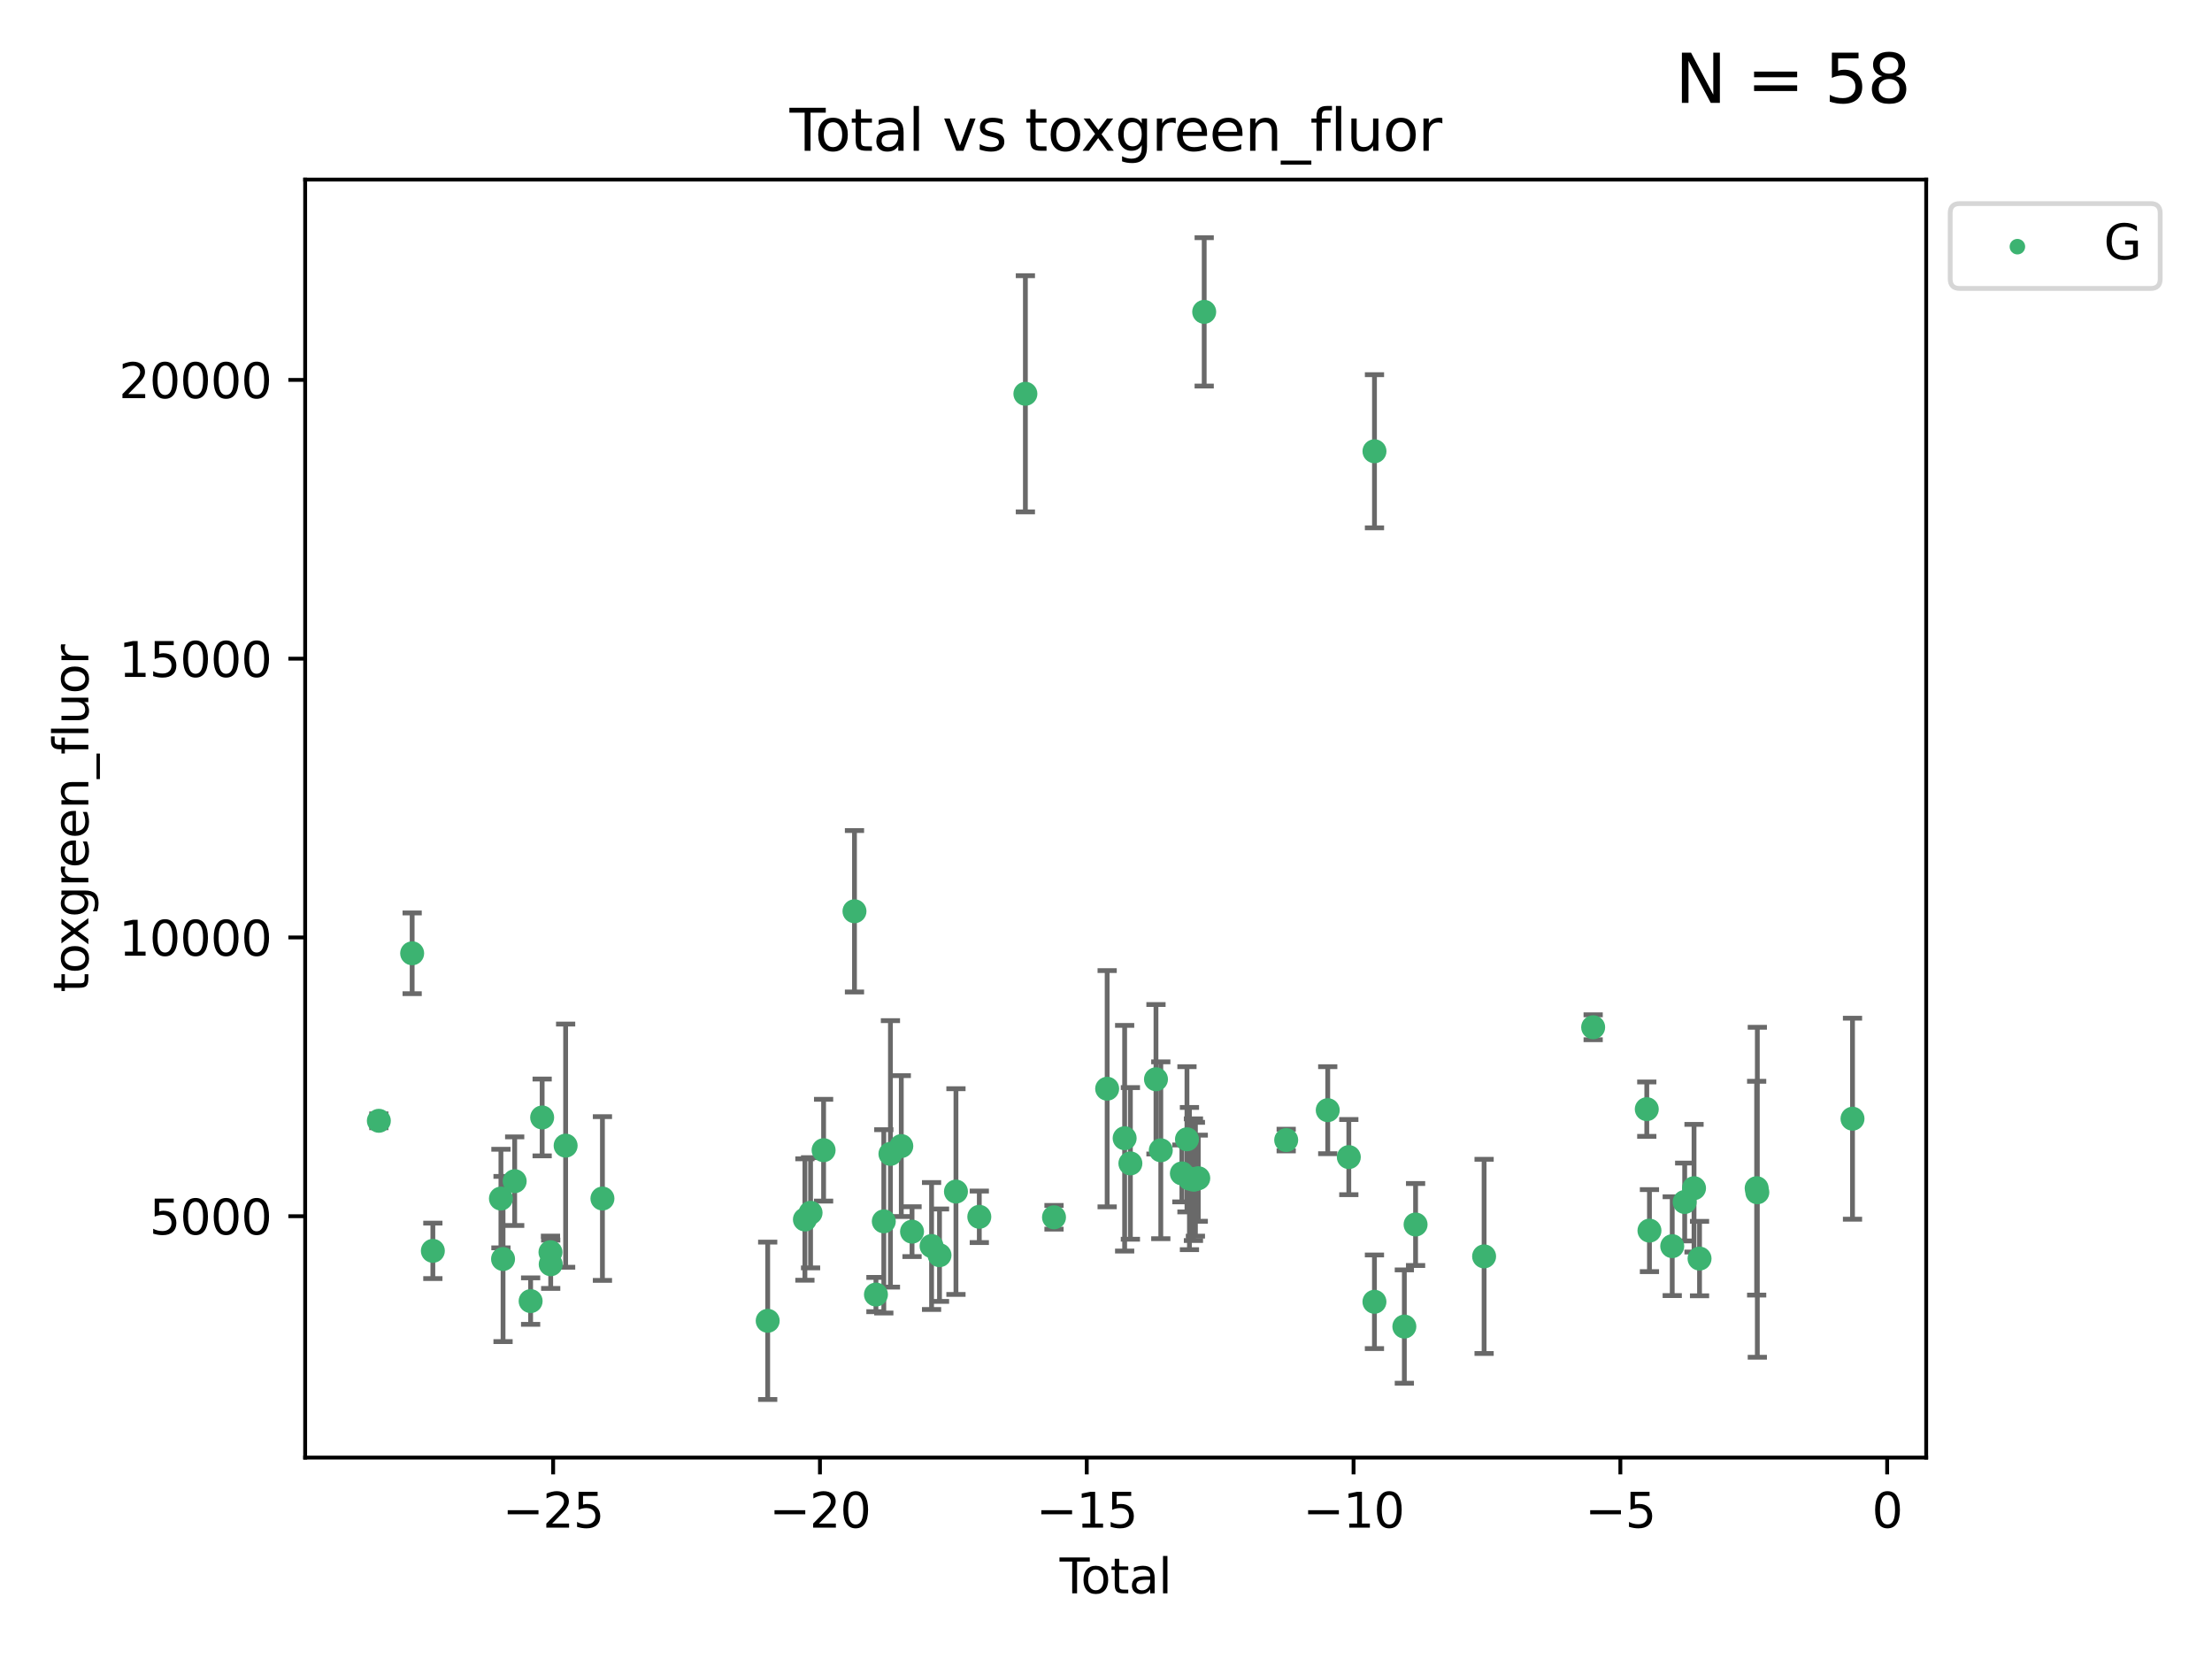 <?xml version="1.0" encoding="utf-8" standalone="no"?>
<!DOCTYPE svg PUBLIC "-//W3C//DTD SVG 1.1//EN"
  "http://www.w3.org/Graphics/SVG/1.1/DTD/svg11.dtd">
<svg xmlns:xlink="http://www.w3.org/1999/xlink" width="460.8pt" height="345.6pt" viewBox="0 0 460.8 345.6" xmlns="http://www.w3.org/2000/svg" version="1.1">
 <defs>
  <style type="text/css">*{stroke-linejoin: round; stroke-linecap: butt}</style>
 </defs>
 <g id="figure_1">
  <g id="patch_1">
   <path d="M 0 345.6 
L 460.8 345.6 
L 460.8 0 
L 0 0 
z
" style="fill: #ffffff"/>
  </g>
  <g id="axes_1">
   <g id="patch_2">
    <path d="M 63.571 303.64 
L 401.26 303.64 
L 401.26 37.411 
L 63.571 37.411 
z
" style="fill: #ffffff"/>
   </g>
   <g id="PathCollection_1">
    <defs>
     <path id="m4d79a995b1" d="M 0 1.118 
C 0.297 1.118 0.581 1 0.791 0.791 
C 1 0.581 1.118 0.297 1.118 0 
C 1.118 -0.297 1 -0.581 0.791 -0.791 
C 0.581 -1 0.297 -1.118 0 -1.118 
C -0.297 -1.118 -0.581 -1 -0.791 -0.791 
C -1 -0.581 -1.118 -0.297 -1.118 0 
C -1.118 0.297 -1 0.581 -0.791 0.791 
C -0.581 1 -0.297 1.118 0 1.118 
z
" style="stroke: #3cb371"/>
    </defs>
    <g clip-path="url(#pd44a2dc585)">
     <use xlink:href="#m4d79a995b1" x="78.921" y="233.482" style="fill: #3cb371; stroke: #3cb371"/>
     <use xlink:href="#m4d79a995b1" x="85.86" y="198.589" style="fill: #3cb371; stroke: #3cb371"/>
     <use xlink:href="#m4d79a995b1" x="90.171" y="260.576" style="fill: #3cb371; stroke: #3cb371"/>
     <use xlink:href="#m4d79a995b1" x="104.352" y="249.68" style="fill: #3cb371; stroke: #3cb371"/>
     <use xlink:href="#m4d79a995b1" x="104.794" y="262.275" style="fill: #3cb371; stroke: #3cb371"/>
     <use xlink:href="#m4d79a995b1" x="107.218" y="246.059" style="fill: #3cb371; stroke: #3cb371"/>
     <use xlink:href="#m4d79a995b1" x="110.539" y="271.044" style="fill: #3cb371; stroke: #3cb371"/>
     <use xlink:href="#m4d79a995b1" x="112.941" y="232.789" style="fill: #3cb371; stroke: #3cb371"/>
     <use xlink:href="#m4d79a995b1" x="114.675" y="260.852" style="fill: #3cb371; stroke: #3cb371"/>
     <use xlink:href="#m4d79a995b1" x="114.722" y="263.367" style="fill: #3cb371; stroke: #3cb371"/>
     <use xlink:href="#m4d79a995b1" x="117.832" y="238.659" style="fill: #3cb371; stroke: #3cb371"/>
     <use xlink:href="#m4d79a995b1" x="125.498" y="249.676" style="fill: #3cb371; stroke: #3cb371"/>
     <use xlink:href="#m4d79a995b1" x="159.925" y="275.148" style="fill: #3cb371; stroke: #3cb371"/>
     <use xlink:href="#m4d79a995b1" x="167.677" y="254.048" style="fill: #3cb371; stroke: #3cb371"/>
     <use xlink:href="#m4d79a995b1" x="168.857" y="252.641" style="fill: #3cb371; stroke: #3cb371"/>
     <use xlink:href="#m4d79a995b1" x="171.571" y="239.605" style="fill: #3cb371; stroke: #3cb371"/>
     <use xlink:href="#m4d79a995b1" x="178.004" y="189.833" style="fill: #3cb371; stroke: #3cb371"/>
     <use xlink:href="#m4d79a995b1" x="182.476" y="269.678" style="fill: #3cb371; stroke: #3cb371"/>
     <use xlink:href="#m4d79a995b1" x="184.113" y="254.428" style="fill: #3cb371; stroke: #3cb371"/>
     <use xlink:href="#m4d79a995b1" x="185.494" y="240.374" style="fill: #3cb371; stroke: #3cb371"/>
     <use xlink:href="#m4d79a995b1" x="187.756" y="238.748" style="fill: #3cb371; stroke: #3cb371"/>
     <use xlink:href="#m4d79a995b1" x="189.994" y="256.574" style="fill: #3cb371; stroke: #3cb371"/>
     <use xlink:href="#m4d79a995b1" x="194.063" y="259.566" style="fill: #3cb371; stroke: #3cb371"/>
     <use xlink:href="#m4d79a995b1" x="195.716" y="261.478" style="fill: #3cb371; stroke: #3cb371"/>
     <use xlink:href="#m4d79a995b1" x="199.143" y="248.227" style="fill: #3cb371; stroke: #3cb371"/>
     <use xlink:href="#m4d79a995b1" x="204.007" y="253.484" style="fill: #3cb371; stroke: #3cb371"/>
     <use xlink:href="#m4d79a995b1" x="213.607" y="82.034" style="fill: #3cb371; stroke: #3cb371"/>
     <use xlink:href="#m4d79a995b1" x="219.568" y="253.586" style="fill: #3cb371; stroke: #3cb371"/>
     <use xlink:href="#m4d79a995b1" x="230.641" y="226.801" style="fill: #3cb371; stroke: #3cb371"/>
     <use xlink:href="#m4d79a995b1" x="234.284" y="237.114" style="fill: #3cb371; stroke: #3cb371"/>
     <use xlink:href="#m4d79a995b1" x="235.481" y="242.359" style="fill: #3cb371; stroke: #3cb371"/>
     <use xlink:href="#m4d79a995b1" x="240.811" y="224.828" style="fill: #3cb371; stroke: #3cb371"/>
     <use xlink:href="#m4d79a995b1" x="241.815" y="239.626" style="fill: #3cb371; stroke: #3cb371"/>
     <use xlink:href="#m4d79a995b1" x="246.207" y="244.445" style="fill: #3cb371; stroke: #3cb371"/>
     <use xlink:href="#m4d79a995b1" x="247.267" y="237.336" style="fill: #3cb371; stroke: #3cb371"/>
     <use xlink:href="#m4d79a995b1" x="247.783" y="245.516" style="fill: #3cb371; stroke: #3cb371"/>
     <use xlink:href="#m4d79a995b1" x="248.616" y="245.747" style="fill: #3cb371; stroke: #3cb371"/>
     <use xlink:href="#m4d79a995b1" x="249.025" y="245.659" style="fill: #3cb371; stroke: #3cb371"/>
     <use xlink:href="#m4d79a995b1" x="249.62" y="245.441" style="fill: #3cb371; stroke: #3cb371"/>
     <use xlink:href="#m4d79a995b1" x="250.856" y="64.967" style="fill: #3cb371; stroke: #3cb371"/>
     <use xlink:href="#m4d79a995b1" x="267.938" y="237.492" style="fill: #3cb371; stroke: #3cb371"/>
     <use xlink:href="#m4d79a995b1" x="276.592" y="231.271" style="fill: #3cb371; stroke: #3cb371"/>
     <use xlink:href="#m4d79a995b1" x="280.983" y="241.044" style="fill: #3cb371; stroke: #3cb371"/>
     <use xlink:href="#m4d79a995b1" x="286.322" y="271.184" style="fill: #3cb371; stroke: #3cb371"/>
     <use xlink:href="#m4d79a995b1" x="286.329" y="94.006" style="fill: #3cb371; stroke: #3cb371"/>
     <use xlink:href="#m4d79a995b1" x="292.551" y="276.348" style="fill: #3cb371; stroke: #3cb371"/>
     <use xlink:href="#m4d79a995b1" x="294.891" y="255.088" style="fill: #3cb371; stroke: #3cb371"/>
     <use xlink:href="#m4d79a995b1" x="309.165" y="261.727" style="fill: #3cb371; stroke: #3cb371"/>
     <use xlink:href="#m4d79a995b1" x="331.884" y="213.997" style="fill: #3cb371; stroke: #3cb371"/>
     <use xlink:href="#m4d79a995b1" x="343.054" y="231.055" style="fill: #3cb371; stroke: #3cb371"/>
     <use xlink:href="#m4d79a995b1" x="343.612" y="256.363" style="fill: #3cb371; stroke: #3cb371"/>
     <use xlink:href="#m4d79a995b1" x="348.356" y="259.599" style="fill: #3cb371; stroke: #3cb371"/>
     <use xlink:href="#m4d79a995b1" x="350.95" y="250.396" style="fill: #3cb371; stroke: #3cb371"/>
     <use xlink:href="#m4d79a995b1" x="352.898" y="247.523" style="fill: #3cb371; stroke: #3cb371"/>
     <use xlink:href="#m4d79a995b1" x="354.045" y="262.184" style="fill: #3cb371; stroke: #3cb371"/>
     <use xlink:href="#m4d79a995b1" x="365.944" y="247.521" style="fill: #3cb371; stroke: #3cb371"/>
     <use xlink:href="#m4d79a995b1" x="366.084" y="248.374" style="fill: #3cb371; stroke: #3cb371"/>
     <use xlink:href="#m4d79a995b1" x="385.911" y="233.046" style="fill: #3cb371; stroke: #3cb371"/>
    </g>
   </g>
   <g id="matplotlib.axis_1">
    <g id="xtick_1">
     <g id="line2d_1">
      <defs>
       <path id="maae2f8a9e4" d="M 0 0 
L 0 3.5 
" style="stroke: #000000; stroke-width: 0.8"/>
      </defs>
      <g>
       <use xlink:href="#maae2f8a9e4" x="115.232" y="303.64" style="stroke: #000000; stroke-width: 0.8"/>
      </g>
     </g>
     <g id="text_1">
      <!-- −25 -->
      <g transform="translate(104.68 318.238)scale(0.1 -0.1)">
       <defs>
        <path id="DejaVuSans-2212" d="M 678 2272 
L 4684 2272 
L 4684 1741 
L 678 1741 
L 678 2272 
z
" transform="scale(0.016)"/>
        <path id="DejaVuSans-32" d="M 1228 531 
L 3431 531 
L 3431 0 
L 469 0 
L 469 531 
Q 828 903 1448 1529 
Q 2069 2156 2228 2338 
Q 2531 2678 2651 2914 
Q 2772 3150 2772 3378 
Q 2772 3750 2511 3984 
Q 2250 4219 1831 4219 
Q 1534 4219 1204 4116 
Q 875 4013 500 3803 
L 500 4441 
Q 881 4594 1212 4672 
Q 1544 4750 1819 4750 
Q 2544 4750 2975 4387 
Q 3406 4025 3406 3419 
Q 3406 3131 3298 2873 
Q 3191 2616 2906 2266 
Q 2828 2175 2409 1742 
Q 1991 1309 1228 531 
z
" transform="scale(0.016)"/>
        <path id="DejaVuSans-35" d="M 691 4666 
L 3169 4666 
L 3169 4134 
L 1269 4134 
L 1269 2991 
Q 1406 3038 1543 3061 
Q 1681 3084 1819 3084 
Q 2600 3084 3056 2656 
Q 3513 2228 3513 1497 
Q 3513 744 3044 326 
Q 2575 -91 1722 -91 
Q 1428 -91 1123 -41 
Q 819 9 494 109 
L 494 744 
Q 775 591 1075 516 
Q 1375 441 1709 441 
Q 2250 441 2565 725 
Q 2881 1009 2881 1497 
Q 2881 1984 2565 2268 
Q 2250 2553 1709 2553 
Q 1456 2553 1204 2497 
Q 953 2441 691 2322 
L 691 4666 
z
" transform="scale(0.016)"/>
       </defs>
       <use xlink:href="#DejaVuSans-2212"/>
       <use xlink:href="#DejaVuSans-32" x="83.789"/>
       <use xlink:href="#DejaVuSans-35" x="147.412"/>
      </g>
     </g>
    </g>
    <g id="xtick_2">
     <g id="line2d_2">
      <g>
       <use xlink:href="#maae2f8a9e4" x="170.812" y="303.64" style="stroke: #000000; stroke-width: 0.8"/>
      </g>
     </g>
     <g id="text_2">
      <!-- −20 -->
      <g transform="translate(160.26 318.238)scale(0.1 -0.1)">
       <defs>
        <path id="DejaVuSans-30" d="M 2034 4250 
Q 1547 4250 1301 3770 
Q 1056 3291 1056 2328 
Q 1056 1369 1301 889 
Q 1547 409 2034 409 
Q 2525 409 2770 889 
Q 3016 1369 3016 2328 
Q 3016 3291 2770 3770 
Q 2525 4250 2034 4250 
z
M 2034 4750 
Q 2819 4750 3233 4129 
Q 3647 3509 3647 2328 
Q 3647 1150 3233 529 
Q 2819 -91 2034 -91 
Q 1250 -91 836 529 
Q 422 1150 422 2328 
Q 422 3509 836 4129 
Q 1250 4750 2034 4750 
z
" transform="scale(0.016)"/>
       </defs>
       <use xlink:href="#DejaVuSans-2212"/>
       <use xlink:href="#DejaVuSans-32" x="83.789"/>
       <use xlink:href="#DejaVuSans-30" x="147.412"/>
      </g>
     </g>
    </g>
    <g id="xtick_3">
     <g id="line2d_3">
      <g>
       <use xlink:href="#maae2f8a9e4" x="226.392" y="303.64" style="stroke: #000000; stroke-width: 0.8"/>
      </g>
     </g>
     <g id="text_3">
      <!-- −15 -->
      <g transform="translate(215.839 318.238)scale(0.1 -0.1)">
       <defs>
        <path id="DejaVuSans-31" d="M 794 531 
L 1825 531 
L 1825 4091 
L 703 3866 
L 703 4441 
L 1819 4666 
L 2450 4666 
L 2450 531 
L 3481 531 
L 3481 0 
L 794 0 
L 794 531 
z
" transform="scale(0.016)"/>
       </defs>
       <use xlink:href="#DejaVuSans-2212"/>
       <use xlink:href="#DejaVuSans-31" x="83.789"/>
       <use xlink:href="#DejaVuSans-35" x="147.412"/>
      </g>
     </g>
    </g>
    <g id="xtick_4">
     <g id="line2d_4">
      <g>
       <use xlink:href="#maae2f8a9e4" x="281.971" y="303.64" style="stroke: #000000; stroke-width: 0.8"/>
      </g>
     </g>
     <g id="text_4">
      <!-- −10 -->
      <g transform="translate(271.419 318.238)scale(0.1 -0.1)">
       <use xlink:href="#DejaVuSans-2212"/>
       <use xlink:href="#DejaVuSans-31" x="83.789"/>
       <use xlink:href="#DejaVuSans-30" x="147.412"/>
      </g>
     </g>
    </g>
    <g id="xtick_5">
     <g id="line2d_5">
      <g>
       <use xlink:href="#maae2f8a9e4" x="337.551" y="303.64" style="stroke: #000000; stroke-width: 0.8"/>
      </g>
     </g>
     <g id="text_5">
      <!-- −5 -->
      <g transform="translate(330.18 318.238)scale(0.1 -0.1)">
       <use xlink:href="#DejaVuSans-2212"/>
       <use xlink:href="#DejaVuSans-35" x="83.789"/>
      </g>
     </g>
    </g>
    <g id="xtick_6">
     <g id="line2d_6">
      <g>
       <use xlink:href="#maae2f8a9e4" x="393.131" y="303.64" style="stroke: #000000; stroke-width: 0.8"/>
      </g>
     </g>
     <g id="text_6">
      <!-- 0 -->
      <g transform="translate(389.95 318.238)scale(0.1 -0.1)">
       <use xlink:href="#DejaVuSans-30"/>
      </g>
     </g>
    </g>
    <g id="text_7">
     <!-- Total -->
     <g transform="translate(220.739 331.917)scale(0.1 -0.1)">
      <defs>
       <path id="DejaVuSans-54" d="M -19 4666 
L 3928 4666 
L 3928 4134 
L 2272 4134 
L 2272 0 
L 1638 0 
L 1638 4134 
L -19 4134 
L -19 4666 
z
" transform="scale(0.016)"/>
       <path id="DejaVuSans-6f" d="M 1959 3097 
Q 1497 3097 1228 2736 
Q 959 2375 959 1747 
Q 959 1119 1226 758 
Q 1494 397 1959 397 
Q 2419 397 2687 759 
Q 2956 1122 2956 1747 
Q 2956 2369 2687 2733 
Q 2419 3097 1959 3097 
z
M 1959 3584 
Q 2709 3584 3137 3096 
Q 3566 2609 3566 1747 
Q 3566 888 3137 398 
Q 2709 -91 1959 -91 
Q 1206 -91 779 398 
Q 353 888 353 1747 
Q 353 2609 779 3096 
Q 1206 3584 1959 3584 
z
" transform="scale(0.016)"/>
       <path id="DejaVuSans-74" d="M 1172 4494 
L 1172 3500 
L 2356 3500 
L 2356 3053 
L 1172 3053 
L 1172 1153 
Q 1172 725 1289 603 
Q 1406 481 1766 481 
L 2356 481 
L 2356 0 
L 1766 0 
Q 1100 0 847 248 
Q 594 497 594 1153 
L 594 3053 
L 172 3053 
L 172 3500 
L 594 3500 
L 594 4494 
L 1172 4494 
z
" transform="scale(0.016)"/>
       <path id="DejaVuSans-61" d="M 2194 1759 
Q 1497 1759 1228 1600 
Q 959 1441 959 1056 
Q 959 750 1161 570 
Q 1363 391 1709 391 
Q 2188 391 2477 730 
Q 2766 1069 2766 1631 
L 2766 1759 
L 2194 1759 
z
M 3341 1997 
L 3341 0 
L 2766 0 
L 2766 531 
Q 2569 213 2275 61 
Q 1981 -91 1556 -91 
Q 1019 -91 701 211 
Q 384 513 384 1019 
Q 384 1609 779 1909 
Q 1175 2209 1959 2209 
L 2766 2209 
L 2766 2266 
Q 2766 2663 2505 2880 
Q 2244 3097 1772 3097 
Q 1472 3097 1187 3025 
Q 903 2953 641 2809 
L 641 3341 
Q 956 3463 1253 3523 
Q 1550 3584 1831 3584 
Q 2591 3584 2966 3190 
Q 3341 2797 3341 1997 
z
" transform="scale(0.016)"/>
       <path id="DejaVuSans-6c" d="M 603 4863 
L 1178 4863 
L 1178 0 
L 603 0 
L 603 4863 
z
" transform="scale(0.016)"/>
      </defs>
      <use xlink:href="#DejaVuSans-54"/>
      <use xlink:href="#DejaVuSans-6f" x="44.084"/>
      <use xlink:href="#DejaVuSans-74" x="105.266"/>
      <use xlink:href="#DejaVuSans-61" x="144.475"/>
      <use xlink:href="#DejaVuSans-6c" x="205.754"/>
     </g>
    </g>
   </g>
   <g id="matplotlib.axis_2">
    <g id="ytick_1">
     <g id="line2d_7">
      <defs>
       <path id="mf3c4f67c97" d="M 0 0 
L -3.5 0 
" style="stroke: #000000; stroke-width: 0.8"/>
      </defs>
      <g>
       <use xlink:href="#mf3c4f67c97" x="63.571" y="253.36" style="stroke: #000000; stroke-width: 0.8"/>
      </g>
     </g>
     <g id="text_8">
      <!-- 5000 -->
      <g transform="translate(31.121 257.159)scale(0.1 -0.1)">
       <use xlink:href="#DejaVuSans-35"/>
       <use xlink:href="#DejaVuSans-30" x="63.623"/>
       <use xlink:href="#DejaVuSans-30" x="127.246"/>
       <use xlink:href="#DejaVuSans-30" x="190.869"/>
      </g>
     </g>
    </g>
    <g id="ytick_2">
     <g id="line2d_8">
      <g>
       <use xlink:href="#mf3c4f67c97" x="63.571" y="195.287" style="stroke: #000000; stroke-width: 0.8"/>
      </g>
     </g>
     <g id="text_9">
      <!-- 10000 -->
      <g transform="translate(24.759 199.086)scale(0.1 -0.1)">
       <use xlink:href="#DejaVuSans-31"/>
       <use xlink:href="#DejaVuSans-30" x="63.623"/>
       <use xlink:href="#DejaVuSans-30" x="127.246"/>
       <use xlink:href="#DejaVuSans-30" x="190.869"/>
       <use xlink:href="#DejaVuSans-30" x="254.492"/>
      </g>
     </g>
    </g>
    <g id="ytick_3">
     <g id="line2d_9">
      <g>
       <use xlink:href="#mf3c4f67c97" x="63.571" y="137.214" style="stroke: #000000; stroke-width: 0.8"/>
      </g>
     </g>
     <g id="text_10">
      <!-- 15000 -->
      <g transform="translate(24.759 141.014)scale(0.1 -0.1)">
       <use xlink:href="#DejaVuSans-31"/>
       <use xlink:href="#DejaVuSans-35" x="63.623"/>
       <use xlink:href="#DejaVuSans-30" x="127.246"/>
       <use xlink:href="#DejaVuSans-30" x="190.869"/>
       <use xlink:href="#DejaVuSans-30" x="254.492"/>
      </g>
     </g>
    </g>
    <g id="ytick_4">
     <g id="line2d_10">
      <g>
       <use xlink:href="#mf3c4f67c97" x="63.571" y="79.142" style="stroke: #000000; stroke-width: 0.8"/>
      </g>
     </g>
     <g id="text_11">
      <!-- 20000 -->
      <g transform="translate(24.759 82.941)scale(0.1 -0.1)">
       <use xlink:href="#DejaVuSans-32"/>
       <use xlink:href="#DejaVuSans-30" x="63.623"/>
       <use xlink:href="#DejaVuSans-30" x="127.246"/>
       <use xlink:href="#DejaVuSans-30" x="190.869"/>
       <use xlink:href="#DejaVuSans-30" x="254.492"/>
      </g>
     </g>
    </g>
    <g id="text_12">
     <!-- toxgreen_fluor -->
     <g transform="translate(18.401 206.72)rotate(-90)scale(0.1 -0.1)">
      <defs>
       <path id="DejaVuSans-78" d="M 3513 3500 
L 2247 1797 
L 3578 0 
L 2900 0 
L 1881 1375 
L 863 0 
L 184 0 
L 1544 1831 
L 300 3500 
L 978 3500 
L 1906 2253 
L 2834 3500 
L 3513 3500 
z
" transform="scale(0.016)"/>
       <path id="DejaVuSans-67" d="M 2906 1791 
Q 2906 2416 2648 2759 
Q 2391 3103 1925 3103 
Q 1463 3103 1205 2759 
Q 947 2416 947 1791 
Q 947 1169 1205 825 
Q 1463 481 1925 481 
Q 2391 481 2648 825 
Q 2906 1169 2906 1791 
z
M 3481 434 
Q 3481 -459 3084 -895 
Q 2688 -1331 1869 -1331 
Q 1566 -1331 1297 -1286 
Q 1028 -1241 775 -1147 
L 775 -588 
Q 1028 -725 1275 -790 
Q 1522 -856 1778 -856 
Q 2344 -856 2625 -561 
Q 2906 -266 2906 331 
L 2906 616 
Q 2728 306 2450 153 
Q 2172 0 1784 0 
Q 1141 0 747 490 
Q 353 981 353 1791 
Q 353 2603 747 3093 
Q 1141 3584 1784 3584 
Q 2172 3584 2450 3431 
Q 2728 3278 2906 2969 
L 2906 3500 
L 3481 3500 
L 3481 434 
z
" transform="scale(0.016)"/>
       <path id="DejaVuSans-72" d="M 2631 2963 
Q 2534 3019 2420 3045 
Q 2306 3072 2169 3072 
Q 1681 3072 1420 2755 
Q 1159 2438 1159 1844 
L 1159 0 
L 581 0 
L 581 3500 
L 1159 3500 
L 1159 2956 
Q 1341 3275 1631 3429 
Q 1922 3584 2338 3584 
Q 2397 3584 2469 3576 
Q 2541 3569 2628 3553 
L 2631 2963 
z
" transform="scale(0.016)"/>
       <path id="DejaVuSans-65" d="M 3597 1894 
L 3597 1613 
L 953 1613 
Q 991 1019 1311 708 
Q 1631 397 2203 397 
Q 2534 397 2845 478 
Q 3156 559 3463 722 
L 3463 178 
Q 3153 47 2828 -22 
Q 2503 -91 2169 -91 
Q 1331 -91 842 396 
Q 353 884 353 1716 
Q 353 2575 817 3079 
Q 1281 3584 2069 3584 
Q 2775 3584 3186 3129 
Q 3597 2675 3597 1894 
z
M 3022 2063 
Q 3016 2534 2758 2815 
Q 2500 3097 2075 3097 
Q 1594 3097 1305 2825 
Q 1016 2553 972 2059 
L 3022 2063 
z
" transform="scale(0.016)"/>
       <path id="DejaVuSans-6e" d="M 3513 2113 
L 3513 0 
L 2938 0 
L 2938 2094 
Q 2938 2591 2744 2837 
Q 2550 3084 2163 3084 
Q 1697 3084 1428 2787 
Q 1159 2491 1159 1978 
L 1159 0 
L 581 0 
L 581 3500 
L 1159 3500 
L 1159 2956 
Q 1366 3272 1645 3428 
Q 1925 3584 2291 3584 
Q 2894 3584 3203 3211 
Q 3513 2838 3513 2113 
z
" transform="scale(0.016)"/>
       <path id="DejaVuSans-5f" d="M 3263 -1063 
L 3263 -1509 
L -63 -1509 
L -63 -1063 
L 3263 -1063 
z
" transform="scale(0.016)"/>
       <path id="DejaVuSans-66" d="M 2375 4863 
L 2375 4384 
L 1825 4384 
Q 1516 4384 1395 4259 
Q 1275 4134 1275 3809 
L 1275 3500 
L 2222 3500 
L 2222 3053 
L 1275 3053 
L 1275 0 
L 697 0 
L 697 3053 
L 147 3053 
L 147 3500 
L 697 3500 
L 697 3744 
Q 697 4328 969 4595 
Q 1241 4863 1831 4863 
L 2375 4863 
z
" transform="scale(0.016)"/>
       <path id="DejaVuSans-75" d="M 544 1381 
L 544 3500 
L 1119 3500 
L 1119 1403 
Q 1119 906 1312 657 
Q 1506 409 1894 409 
Q 2359 409 2629 706 
Q 2900 1003 2900 1516 
L 2900 3500 
L 3475 3500 
L 3475 0 
L 2900 0 
L 2900 538 
Q 2691 219 2414 64 
Q 2138 -91 1772 -91 
Q 1169 -91 856 284 
Q 544 659 544 1381 
z
M 1991 3584 
L 1991 3584 
z
" transform="scale(0.016)"/>
      </defs>
      <use xlink:href="#DejaVuSans-74"/>
      <use xlink:href="#DejaVuSans-6f" x="39.209"/>
      <use xlink:href="#DejaVuSans-78" x="97.266"/>
      <use xlink:href="#DejaVuSans-67" x="156.445"/>
      <use xlink:href="#DejaVuSans-72" x="219.922"/>
      <use xlink:href="#DejaVuSans-65" x="258.785"/>
      <use xlink:href="#DejaVuSans-65" x="320.309"/>
      <use xlink:href="#DejaVuSans-6e" x="381.832"/>
      <use xlink:href="#DejaVuSans-5f" x="445.211"/>
      <use xlink:href="#DejaVuSans-66" x="495.211"/>
      <use xlink:href="#DejaVuSans-6c" x="530.416"/>
      <use xlink:href="#DejaVuSans-75" x="558.199"/>
      <use xlink:href="#DejaVuSans-6f" x="621.578"/>
      <use xlink:href="#DejaVuSans-72" x="682.76"/>
     </g>
    </g>
   </g>
   <g id="LineCollection_1">
    <path d="M 78.921 234.926 
L 78.921 232.037 
" clip-path="url(#pd44a2dc585)" style="fill: none; stroke: #696969"/>
    <path d="M 85.86 206.994 
L 85.86 190.183 
" clip-path="url(#pd44a2dc585)" style="fill: none; stroke: #696969"/>
    <path d="M 90.171 266.352 
L 90.171 254.8 
" clip-path="url(#pd44a2dc585)" style="fill: none; stroke: #696969"/>
    <path d="M 104.352 259.95 
L 104.352 239.41 
" clip-path="url(#pd44a2dc585)" style="fill: none; stroke: #696969"/>
    <path d="M 104.794 279.48 
L 104.794 245.069 
" clip-path="url(#pd44a2dc585)" style="fill: none; stroke: #696969"/>
    <path d="M 107.218 255.286 
L 107.218 236.832 
" clip-path="url(#pd44a2dc585)" style="fill: none; stroke: #696969"/>
    <path d="M 110.539 275.884 
L 110.539 266.205 
" clip-path="url(#pd44a2dc585)" style="fill: none; stroke: #696969"/>
    <path d="M 112.941 240.792 
L 112.941 224.785 
" clip-path="url(#pd44a2dc585)" style="fill: none; stroke: #696969"/>
    <path d="M 114.675 264.204 
L 114.675 257.5 
" clip-path="url(#pd44a2dc585)" style="fill: none; stroke: #696969"/>
    <path d="M 114.722 268.398 
L 114.722 258.336 
" clip-path="url(#pd44a2dc585)" style="fill: none; stroke: #696969"/>
    <path d="M 117.832 263.987 
L 117.832 213.332 
" clip-path="url(#pd44a2dc585)" style="fill: none; stroke: #696969"/>
    <path d="M 125.498 266.733 
L 125.498 232.618 
" clip-path="url(#pd44a2dc585)" style="fill: none; stroke: #696969"/>
    <path d="M 159.925 291.539 
L 159.925 258.758 
" clip-path="url(#pd44a2dc585)" style="fill: none; stroke: #696969"/>
    <path d="M 167.677 266.69 
L 167.677 241.405 
" clip-path="url(#pd44a2dc585)" style="fill: none; stroke: #696969"/>
    <path d="M 168.857 264.126 
L 168.857 241.156 
" clip-path="url(#pd44a2dc585)" style="fill: none; stroke: #696969"/>
    <path d="M 171.571 250.208 
L 171.571 229.002 
" clip-path="url(#pd44a2dc585)" style="fill: none; stroke: #696969"/>
    <path d="M 178.004 206.647 
L 178.004 173.02 
" clip-path="url(#pd44a2dc585)" style="fill: none; stroke: #696969"/>
    <path d="M 182.476 273.247 
L 182.476 266.109 
" clip-path="url(#pd44a2dc585)" style="fill: none; stroke: #696969"/>
    <path d="M 184.113 273.524 
L 184.113 235.332 
" clip-path="url(#pd44a2dc585)" style="fill: none; stroke: #696969"/>
    <path d="M 185.494 268.128 
L 185.494 212.621 
" clip-path="url(#pd44a2dc585)" style="fill: none; stroke: #696969"/>
    <path d="M 187.756 253.422 
L 187.756 224.074 
" clip-path="url(#pd44a2dc585)" style="fill: none; stroke: #696969"/>
    <path d="M 189.994 261.766 
L 189.994 251.381 
" clip-path="url(#pd44a2dc585)" style="fill: none; stroke: #696969"/>
    <path d="M 194.063 272.787 
L 194.063 246.345 
" clip-path="url(#pd44a2dc585)" style="fill: none; stroke: #696969"/>
    <path d="M 195.716 271.103 
L 195.716 251.854 
" clip-path="url(#pd44a2dc585)" style="fill: none; stroke: #696969"/>
    <path d="M 199.143 269.655 
L 199.143 226.8 
" clip-path="url(#pd44a2dc585)" style="fill: none; stroke: #696969"/>
    <path d="M 204.007 258.847 
L 204.007 248.121 
" clip-path="url(#pd44a2dc585)" style="fill: none; stroke: #696969"/>
    <path d="M 213.607 106.635 
L 213.607 57.433 
" clip-path="url(#pd44a2dc585)" style="fill: none; stroke: #696969"/>
    <path d="M 219.568 256.053 
L 219.568 251.119 
" clip-path="url(#pd44a2dc585)" style="fill: none; stroke: #696969"/>
    <path d="M 230.641 251.409 
L 230.641 202.193 
" clip-path="url(#pd44a2dc585)" style="fill: none; stroke: #696969"/>
    <path d="M 234.284 260.618 
L 234.284 213.61 
" clip-path="url(#pd44a2dc585)" style="fill: none; stroke: #696969"/>
    <path d="M 235.481 258.152 
L 235.481 226.566 
" clip-path="url(#pd44a2dc585)" style="fill: none; stroke: #696969"/>
    <path d="M 240.811 240.398 
L 240.811 209.258 
" clip-path="url(#pd44a2dc585)" style="fill: none; stroke: #696969"/>
    <path d="M 241.815 258.046 
L 241.815 221.206 
" clip-path="url(#pd44a2dc585)" style="fill: none; stroke: #696969"/>
    <path d="M 246.207 250.373 
L 246.207 238.518 
" clip-path="url(#pd44a2dc585)" style="fill: none; stroke: #696969"/>
    <path d="M 247.267 252.46 
L 247.267 222.212 
" clip-path="url(#pd44a2dc585)" style="fill: none; stroke: #696969"/>
    <path d="M 247.783 260.33 
L 247.783 230.703 
" clip-path="url(#pd44a2dc585)" style="fill: none; stroke: #696969"/>
    <path d="M 248.616 258.42 
L 248.616 233.075 
" clip-path="url(#pd44a2dc585)" style="fill: none; stroke: #696969"/>
    <path d="M 249.025 257.517 
L 249.025 233.802 
" clip-path="url(#pd44a2dc585)" style="fill: none; stroke: #696969"/>
    <path d="M 249.62 254.412 
L 249.62 236.471 
" clip-path="url(#pd44a2dc585)" style="fill: none; stroke: #696969"/>
    <path d="M 250.856 80.422 
L 250.856 49.513 
" clip-path="url(#pd44a2dc585)" style="fill: none; stroke: #696969"/>
    <path d="M 267.938 239.749 
L 267.938 235.235 
" clip-path="url(#pd44a2dc585)" style="fill: none; stroke: #696969"/>
    <path d="M 276.592 240.335 
L 276.592 222.207 
" clip-path="url(#pd44a2dc585)" style="fill: none; stroke: #696969"/>
    <path d="M 280.983 248.874 
L 280.983 233.214 
" clip-path="url(#pd44a2dc585)" style="fill: none; stroke: #696969"/>
    <path d="M 286.322 280.938 
L 286.322 261.43 
" clip-path="url(#pd44a2dc585)" style="fill: none; stroke: #696969"/>
    <path d="M 286.329 109.96 
L 286.329 78.052 
" clip-path="url(#pd44a2dc585)" style="fill: none; stroke: #696969"/>
    <path d="M 292.551 288.149 
L 292.551 264.546 
" clip-path="url(#pd44a2dc585)" style="fill: none; stroke: #696969"/>
    <path d="M 294.891 263.627 
L 294.891 246.548 
" clip-path="url(#pd44a2dc585)" style="fill: none; stroke: #696969"/>
    <path d="M 309.165 281.953 
L 309.165 241.502 
" clip-path="url(#pd44a2dc585)" style="fill: none; stroke: #696969"/>
    <path d="M 331.884 216.593 
L 331.884 211.402 
" clip-path="url(#pd44a2dc585)" style="fill: none; stroke: #696969"/>
    <path d="M 343.054 236.719 
L 343.054 225.392 
" clip-path="url(#pd44a2dc585)" style="fill: none; stroke: #696969"/>
    <path d="M 343.612 264.905 
L 343.612 247.82 
" clip-path="url(#pd44a2dc585)" style="fill: none; stroke: #696969"/>
    <path d="M 348.356 269.895 
L 348.356 249.303 
" clip-path="url(#pd44a2dc585)" style="fill: none; stroke: #696969"/>
    <path d="M 350.95 258.505 
L 350.95 242.287 
" clip-path="url(#pd44a2dc585)" style="fill: none; stroke: #696969"/>
    <path d="M 352.898 260.821 
L 352.898 234.225 
" clip-path="url(#pd44a2dc585)" style="fill: none; stroke: #696969"/>
    <path d="M 354.045 269.935 
L 354.045 254.432 
" clip-path="url(#pd44a2dc585)" style="fill: none; stroke: #696969"/>
    <path d="M 365.944 269.792 
L 365.944 225.25 
" clip-path="url(#pd44a2dc585)" style="fill: none; stroke: #696969"/>
    <path d="M 366.084 282.744 
L 366.084 214.005 
" clip-path="url(#pd44a2dc585)" style="fill: none; stroke: #696969"/>
    <path d="M 385.911 253.979 
L 385.911 212.113 
" clip-path="url(#pd44a2dc585)" style="fill: none; stroke: #696969"/>
   </g>
   <g id="line2d_11">
    <defs>
     <path id="mdc818b2ced" d="M 2 0 
L -2 -0 
" style="stroke: #696969"/>
    </defs>
    <g clip-path="url(#pd44a2dc585)">
     <use xlink:href="#mdc818b2ced" x="78.921" y="234.926" style="fill: #696969; stroke: #696969"/>
     <use xlink:href="#mdc818b2ced" x="85.86" y="206.994" style="fill: #696969; stroke: #696969"/>
     <use xlink:href="#mdc818b2ced" x="90.171" y="266.352" style="fill: #696969; stroke: #696969"/>
     <use xlink:href="#mdc818b2ced" x="104.352" y="259.95" style="fill: #696969; stroke: #696969"/>
     <use xlink:href="#mdc818b2ced" x="104.794" y="279.48" style="fill: #696969; stroke: #696969"/>
     <use xlink:href="#mdc818b2ced" x="107.218" y="255.286" style="fill: #696969; stroke: #696969"/>
     <use xlink:href="#mdc818b2ced" x="110.539" y="275.884" style="fill: #696969; stroke: #696969"/>
     <use xlink:href="#mdc818b2ced" x="112.941" y="240.792" style="fill: #696969; stroke: #696969"/>
     <use xlink:href="#mdc818b2ced" x="114.675" y="264.204" style="fill: #696969; stroke: #696969"/>
     <use xlink:href="#mdc818b2ced" x="114.722" y="268.398" style="fill: #696969; stroke: #696969"/>
     <use xlink:href="#mdc818b2ced" x="117.832" y="263.987" style="fill: #696969; stroke: #696969"/>
     <use xlink:href="#mdc818b2ced" x="125.498" y="266.733" style="fill: #696969; stroke: #696969"/>
     <use xlink:href="#mdc818b2ced" x="159.925" y="291.539" style="fill: #696969; stroke: #696969"/>
     <use xlink:href="#mdc818b2ced" x="167.677" y="266.69" style="fill: #696969; stroke: #696969"/>
     <use xlink:href="#mdc818b2ced" x="168.857" y="264.126" style="fill: #696969; stroke: #696969"/>
     <use xlink:href="#mdc818b2ced" x="171.571" y="250.208" style="fill: #696969; stroke: #696969"/>
     <use xlink:href="#mdc818b2ced" x="178.004" y="206.647" style="fill: #696969; stroke: #696969"/>
     <use xlink:href="#mdc818b2ced" x="182.476" y="273.247" style="fill: #696969; stroke: #696969"/>
     <use xlink:href="#mdc818b2ced" x="184.113" y="273.524" style="fill: #696969; stroke: #696969"/>
     <use xlink:href="#mdc818b2ced" x="185.494" y="268.128" style="fill: #696969; stroke: #696969"/>
     <use xlink:href="#mdc818b2ced" x="187.756" y="253.422" style="fill: #696969; stroke: #696969"/>
     <use xlink:href="#mdc818b2ced" x="189.994" y="261.766" style="fill: #696969; stroke: #696969"/>
     <use xlink:href="#mdc818b2ced" x="194.063" y="272.787" style="fill: #696969; stroke: #696969"/>
     <use xlink:href="#mdc818b2ced" x="195.716" y="271.103" style="fill: #696969; stroke: #696969"/>
     <use xlink:href="#mdc818b2ced" x="199.143" y="269.655" style="fill: #696969; stroke: #696969"/>
     <use xlink:href="#mdc818b2ced" x="204.007" y="258.847" style="fill: #696969; stroke: #696969"/>
     <use xlink:href="#mdc818b2ced" x="213.607" y="106.635" style="fill: #696969; stroke: #696969"/>
     <use xlink:href="#mdc818b2ced" x="219.568" y="256.053" style="fill: #696969; stroke: #696969"/>
     <use xlink:href="#mdc818b2ced" x="230.641" y="251.409" style="fill: #696969; stroke: #696969"/>
     <use xlink:href="#mdc818b2ced" x="234.284" y="260.618" style="fill: #696969; stroke: #696969"/>
     <use xlink:href="#mdc818b2ced" x="235.481" y="258.152" style="fill: #696969; stroke: #696969"/>
     <use xlink:href="#mdc818b2ced" x="240.811" y="240.398" style="fill: #696969; stroke: #696969"/>
     <use xlink:href="#mdc818b2ced" x="241.815" y="258.046" style="fill: #696969; stroke: #696969"/>
     <use xlink:href="#mdc818b2ced" x="246.207" y="250.373" style="fill: #696969; stroke: #696969"/>
     <use xlink:href="#mdc818b2ced" x="247.267" y="252.46" style="fill: #696969; stroke: #696969"/>
     <use xlink:href="#mdc818b2ced" x="247.783" y="260.33" style="fill: #696969; stroke: #696969"/>
     <use xlink:href="#mdc818b2ced" x="248.616" y="258.42" style="fill: #696969; stroke: #696969"/>
     <use xlink:href="#mdc818b2ced" x="249.025" y="257.517" style="fill: #696969; stroke: #696969"/>
     <use xlink:href="#mdc818b2ced" x="249.62" y="254.412" style="fill: #696969; stroke: #696969"/>
     <use xlink:href="#mdc818b2ced" x="250.856" y="80.422" style="fill: #696969; stroke: #696969"/>
     <use xlink:href="#mdc818b2ced" x="267.938" y="239.749" style="fill: #696969; stroke: #696969"/>
     <use xlink:href="#mdc818b2ced" x="276.592" y="240.335" style="fill: #696969; stroke: #696969"/>
     <use xlink:href="#mdc818b2ced" x="280.983" y="248.874" style="fill: #696969; stroke: #696969"/>
     <use xlink:href="#mdc818b2ced" x="286.322" y="280.938" style="fill: #696969; stroke: #696969"/>
     <use xlink:href="#mdc818b2ced" x="286.329" y="109.96" style="fill: #696969; stroke: #696969"/>
     <use xlink:href="#mdc818b2ced" x="292.551" y="288.149" style="fill: #696969; stroke: #696969"/>
     <use xlink:href="#mdc818b2ced" x="294.891" y="263.627" style="fill: #696969; stroke: #696969"/>
     <use xlink:href="#mdc818b2ced" x="309.165" y="281.953" style="fill: #696969; stroke: #696969"/>
     <use xlink:href="#mdc818b2ced" x="331.884" y="216.593" style="fill: #696969; stroke: #696969"/>
     <use xlink:href="#mdc818b2ced" x="343.054" y="236.719" style="fill: #696969; stroke: #696969"/>
     <use xlink:href="#mdc818b2ced" x="343.612" y="264.905" style="fill: #696969; stroke: #696969"/>
     <use xlink:href="#mdc818b2ced" x="348.356" y="269.895" style="fill: #696969; stroke: #696969"/>
     <use xlink:href="#mdc818b2ced" x="350.95" y="258.505" style="fill: #696969; stroke: #696969"/>
     <use xlink:href="#mdc818b2ced" x="352.898" y="260.821" style="fill: #696969; stroke: #696969"/>
     <use xlink:href="#mdc818b2ced" x="354.045" y="269.935" style="fill: #696969; stroke: #696969"/>
     <use xlink:href="#mdc818b2ced" x="365.944" y="269.792" style="fill: #696969; stroke: #696969"/>
     <use xlink:href="#mdc818b2ced" x="366.084" y="282.744" style="fill: #696969; stroke: #696969"/>
     <use xlink:href="#mdc818b2ced" x="385.911" y="253.979" style="fill: #696969; stroke: #696969"/>
    </g>
   </g>
   <g id="line2d_12">
    <g clip-path="url(#pd44a2dc585)">
     <use xlink:href="#mdc818b2ced" x="78.921" y="232.037" style="fill: #696969; stroke: #696969"/>
     <use xlink:href="#mdc818b2ced" x="85.86" y="190.183" style="fill: #696969; stroke: #696969"/>
     <use xlink:href="#mdc818b2ced" x="90.171" y="254.8" style="fill: #696969; stroke: #696969"/>
     <use xlink:href="#mdc818b2ced" x="104.352" y="239.41" style="fill: #696969; stroke: #696969"/>
     <use xlink:href="#mdc818b2ced" x="104.794" y="245.069" style="fill: #696969; stroke: #696969"/>
     <use xlink:href="#mdc818b2ced" x="107.218" y="236.832" style="fill: #696969; stroke: #696969"/>
     <use xlink:href="#mdc818b2ced" x="110.539" y="266.205" style="fill: #696969; stroke: #696969"/>
     <use xlink:href="#mdc818b2ced" x="112.941" y="224.785" style="fill: #696969; stroke: #696969"/>
     <use xlink:href="#mdc818b2ced" x="114.675" y="257.5" style="fill: #696969; stroke: #696969"/>
     <use xlink:href="#mdc818b2ced" x="114.722" y="258.336" style="fill: #696969; stroke: #696969"/>
     <use xlink:href="#mdc818b2ced" x="117.832" y="213.332" style="fill: #696969; stroke: #696969"/>
     <use xlink:href="#mdc818b2ced" x="125.498" y="232.618" style="fill: #696969; stroke: #696969"/>
     <use xlink:href="#mdc818b2ced" x="159.925" y="258.758" style="fill: #696969; stroke: #696969"/>
     <use xlink:href="#mdc818b2ced" x="167.677" y="241.405" style="fill: #696969; stroke: #696969"/>
     <use xlink:href="#mdc818b2ced" x="168.857" y="241.156" style="fill: #696969; stroke: #696969"/>
     <use xlink:href="#mdc818b2ced" x="171.571" y="229.002" style="fill: #696969; stroke: #696969"/>
     <use xlink:href="#mdc818b2ced" x="178.004" y="173.02" style="fill: #696969; stroke: #696969"/>
     <use xlink:href="#mdc818b2ced" x="182.476" y="266.109" style="fill: #696969; stroke: #696969"/>
     <use xlink:href="#mdc818b2ced" x="184.113" y="235.332" style="fill: #696969; stroke: #696969"/>
     <use xlink:href="#mdc818b2ced" x="185.494" y="212.621" style="fill: #696969; stroke: #696969"/>
     <use xlink:href="#mdc818b2ced" x="187.756" y="224.074" style="fill: #696969; stroke: #696969"/>
     <use xlink:href="#mdc818b2ced" x="189.994" y="251.381" style="fill: #696969; stroke: #696969"/>
     <use xlink:href="#mdc818b2ced" x="194.063" y="246.345" style="fill: #696969; stroke: #696969"/>
     <use xlink:href="#mdc818b2ced" x="195.716" y="251.854" style="fill: #696969; stroke: #696969"/>
     <use xlink:href="#mdc818b2ced" x="199.143" y="226.8" style="fill: #696969; stroke: #696969"/>
     <use xlink:href="#mdc818b2ced" x="204.007" y="248.121" style="fill: #696969; stroke: #696969"/>
     <use xlink:href="#mdc818b2ced" x="213.607" y="57.433" style="fill: #696969; stroke: #696969"/>
     <use xlink:href="#mdc818b2ced" x="219.568" y="251.119" style="fill: #696969; stroke: #696969"/>
     <use xlink:href="#mdc818b2ced" x="230.641" y="202.193" style="fill: #696969; stroke: #696969"/>
     <use xlink:href="#mdc818b2ced" x="234.284" y="213.61" style="fill: #696969; stroke: #696969"/>
     <use xlink:href="#mdc818b2ced" x="235.481" y="226.566" style="fill: #696969; stroke: #696969"/>
     <use xlink:href="#mdc818b2ced" x="240.811" y="209.258" style="fill: #696969; stroke: #696969"/>
     <use xlink:href="#mdc818b2ced" x="241.815" y="221.206" style="fill: #696969; stroke: #696969"/>
     <use xlink:href="#mdc818b2ced" x="246.207" y="238.518" style="fill: #696969; stroke: #696969"/>
     <use xlink:href="#mdc818b2ced" x="247.267" y="222.212" style="fill: #696969; stroke: #696969"/>
     <use xlink:href="#mdc818b2ced" x="247.783" y="230.703" style="fill: #696969; stroke: #696969"/>
     <use xlink:href="#mdc818b2ced" x="248.616" y="233.075" style="fill: #696969; stroke: #696969"/>
     <use xlink:href="#mdc818b2ced" x="249.025" y="233.802" style="fill: #696969; stroke: #696969"/>
     <use xlink:href="#mdc818b2ced" x="249.62" y="236.471" style="fill: #696969; stroke: #696969"/>
     <use xlink:href="#mdc818b2ced" x="250.856" y="49.513" style="fill: #696969; stroke: #696969"/>
     <use xlink:href="#mdc818b2ced" x="267.938" y="235.235" style="fill: #696969; stroke: #696969"/>
     <use xlink:href="#mdc818b2ced" x="276.592" y="222.207" style="fill: #696969; stroke: #696969"/>
     <use xlink:href="#mdc818b2ced" x="280.983" y="233.214" style="fill: #696969; stroke: #696969"/>
     <use xlink:href="#mdc818b2ced" x="286.322" y="261.43" style="fill: #696969; stroke: #696969"/>
     <use xlink:href="#mdc818b2ced" x="286.329" y="78.052" style="fill: #696969; stroke: #696969"/>
     <use xlink:href="#mdc818b2ced" x="292.551" y="264.546" style="fill: #696969; stroke: #696969"/>
     <use xlink:href="#mdc818b2ced" x="294.891" y="246.548" style="fill: #696969; stroke: #696969"/>
     <use xlink:href="#mdc818b2ced" x="309.165" y="241.502" style="fill: #696969; stroke: #696969"/>
     <use xlink:href="#mdc818b2ced" x="331.884" y="211.402" style="fill: #696969; stroke: #696969"/>
     <use xlink:href="#mdc818b2ced" x="343.054" y="225.392" style="fill: #696969; stroke: #696969"/>
     <use xlink:href="#mdc818b2ced" x="343.612" y="247.82" style="fill: #696969; stroke: #696969"/>
     <use xlink:href="#mdc818b2ced" x="348.356" y="249.303" style="fill: #696969; stroke: #696969"/>
     <use xlink:href="#mdc818b2ced" x="350.95" y="242.287" style="fill: #696969; stroke: #696969"/>
     <use xlink:href="#mdc818b2ced" x="352.898" y="234.225" style="fill: #696969; stroke: #696969"/>
     <use xlink:href="#mdc818b2ced" x="354.045" y="254.432" style="fill: #696969; stroke: #696969"/>
     <use xlink:href="#mdc818b2ced" x="365.944" y="225.25" style="fill: #696969; stroke: #696969"/>
     <use xlink:href="#mdc818b2ced" x="366.084" y="214.005" style="fill: #696969; stroke: #696969"/>
     <use xlink:href="#mdc818b2ced" x="385.911" y="212.113" style="fill: #696969; stroke: #696969"/>
    </g>
   </g>
   <g id="line2d_13">
    <defs>
     <path id="m5d2058f8ba" d="M 0 2 
C 0.53 2 1.039 1.789 1.414 1.414 
C 1.789 1.039 2 0.53 2 0 
C 2 -0.53 1.789 -1.039 1.414 -1.414 
C 1.039 -1.789 0.53 -2 0 -2 
C -0.53 -2 -1.039 -1.789 -1.414 -1.414 
C -1.789 -1.039 -2 -0.53 -2 0 
C -2 0.53 -1.789 1.039 -1.414 1.414 
C -1.039 1.789 -0.53 2 0 2 
z
" style="stroke: #3cb371"/>
    </defs>
    <g clip-path="url(#pd44a2dc585)">
     <use xlink:href="#m5d2058f8ba" x="78.921" y="233.482" style="fill: #3cb371; stroke: #3cb371"/>
     <use xlink:href="#m5d2058f8ba" x="85.86" y="198.589" style="fill: #3cb371; stroke: #3cb371"/>
     <use xlink:href="#m5d2058f8ba" x="90.171" y="260.576" style="fill: #3cb371; stroke: #3cb371"/>
     <use xlink:href="#m5d2058f8ba" x="104.352" y="249.68" style="fill: #3cb371; stroke: #3cb371"/>
     <use xlink:href="#m5d2058f8ba" x="104.794" y="262.275" style="fill: #3cb371; stroke: #3cb371"/>
     <use xlink:href="#m5d2058f8ba" x="107.218" y="246.059" style="fill: #3cb371; stroke: #3cb371"/>
     <use xlink:href="#m5d2058f8ba" x="110.539" y="271.044" style="fill: #3cb371; stroke: #3cb371"/>
     <use xlink:href="#m5d2058f8ba" x="112.941" y="232.789" style="fill: #3cb371; stroke: #3cb371"/>
     <use xlink:href="#m5d2058f8ba" x="114.675" y="260.852" style="fill: #3cb371; stroke: #3cb371"/>
     <use xlink:href="#m5d2058f8ba" x="114.722" y="263.367" style="fill: #3cb371; stroke: #3cb371"/>
     <use xlink:href="#m5d2058f8ba" x="117.832" y="238.659" style="fill: #3cb371; stroke: #3cb371"/>
     <use xlink:href="#m5d2058f8ba" x="125.498" y="249.676" style="fill: #3cb371; stroke: #3cb371"/>
     <use xlink:href="#m5d2058f8ba" x="159.925" y="275.148" style="fill: #3cb371; stroke: #3cb371"/>
     <use xlink:href="#m5d2058f8ba" x="167.677" y="254.048" style="fill: #3cb371; stroke: #3cb371"/>
     <use xlink:href="#m5d2058f8ba" x="168.857" y="252.641" style="fill: #3cb371; stroke: #3cb371"/>
     <use xlink:href="#m5d2058f8ba" x="171.571" y="239.605" style="fill: #3cb371; stroke: #3cb371"/>
     <use xlink:href="#m5d2058f8ba" x="178.004" y="189.833" style="fill: #3cb371; stroke: #3cb371"/>
     <use xlink:href="#m5d2058f8ba" x="182.476" y="269.678" style="fill: #3cb371; stroke: #3cb371"/>
     <use xlink:href="#m5d2058f8ba" x="184.113" y="254.428" style="fill: #3cb371; stroke: #3cb371"/>
     <use xlink:href="#m5d2058f8ba" x="185.494" y="240.374" style="fill: #3cb371; stroke: #3cb371"/>
     <use xlink:href="#m5d2058f8ba" x="187.756" y="238.748" style="fill: #3cb371; stroke: #3cb371"/>
     <use xlink:href="#m5d2058f8ba" x="189.994" y="256.574" style="fill: #3cb371; stroke: #3cb371"/>
     <use xlink:href="#m5d2058f8ba" x="194.063" y="259.566" style="fill: #3cb371; stroke: #3cb371"/>
     <use xlink:href="#m5d2058f8ba" x="195.716" y="261.478" style="fill: #3cb371; stroke: #3cb371"/>
     <use xlink:href="#m5d2058f8ba" x="199.143" y="248.227" style="fill: #3cb371; stroke: #3cb371"/>
     <use xlink:href="#m5d2058f8ba" x="204.007" y="253.484" style="fill: #3cb371; stroke: #3cb371"/>
     <use xlink:href="#m5d2058f8ba" x="213.607" y="82.034" style="fill: #3cb371; stroke: #3cb371"/>
     <use xlink:href="#m5d2058f8ba" x="219.568" y="253.586" style="fill: #3cb371; stroke: #3cb371"/>
     <use xlink:href="#m5d2058f8ba" x="230.641" y="226.801" style="fill: #3cb371; stroke: #3cb371"/>
     <use xlink:href="#m5d2058f8ba" x="234.284" y="237.114" style="fill: #3cb371; stroke: #3cb371"/>
     <use xlink:href="#m5d2058f8ba" x="235.481" y="242.359" style="fill: #3cb371; stroke: #3cb371"/>
     <use xlink:href="#m5d2058f8ba" x="240.811" y="224.828" style="fill: #3cb371; stroke: #3cb371"/>
     <use xlink:href="#m5d2058f8ba" x="241.815" y="239.626" style="fill: #3cb371; stroke: #3cb371"/>
     <use xlink:href="#m5d2058f8ba" x="246.207" y="244.445" style="fill: #3cb371; stroke: #3cb371"/>
     <use xlink:href="#m5d2058f8ba" x="247.267" y="237.336" style="fill: #3cb371; stroke: #3cb371"/>
     <use xlink:href="#m5d2058f8ba" x="247.783" y="245.516" style="fill: #3cb371; stroke: #3cb371"/>
     <use xlink:href="#m5d2058f8ba" x="248.616" y="245.747" style="fill: #3cb371; stroke: #3cb371"/>
     <use xlink:href="#m5d2058f8ba" x="249.025" y="245.659" style="fill: #3cb371; stroke: #3cb371"/>
     <use xlink:href="#m5d2058f8ba" x="249.62" y="245.441" style="fill: #3cb371; stroke: #3cb371"/>
     <use xlink:href="#m5d2058f8ba" x="250.856" y="64.967" style="fill: #3cb371; stroke: #3cb371"/>
     <use xlink:href="#m5d2058f8ba" x="267.938" y="237.492" style="fill: #3cb371; stroke: #3cb371"/>
     <use xlink:href="#m5d2058f8ba" x="276.592" y="231.271" style="fill: #3cb371; stroke: #3cb371"/>
     <use xlink:href="#m5d2058f8ba" x="280.983" y="241.044" style="fill: #3cb371; stroke: #3cb371"/>
     <use xlink:href="#m5d2058f8ba" x="286.322" y="271.184" style="fill: #3cb371; stroke: #3cb371"/>
     <use xlink:href="#m5d2058f8ba" x="286.329" y="94.006" style="fill: #3cb371; stroke: #3cb371"/>
     <use xlink:href="#m5d2058f8ba" x="292.551" y="276.348" style="fill: #3cb371; stroke: #3cb371"/>
     <use xlink:href="#m5d2058f8ba" x="294.891" y="255.088" style="fill: #3cb371; stroke: #3cb371"/>
     <use xlink:href="#m5d2058f8ba" x="309.165" y="261.727" style="fill: #3cb371; stroke: #3cb371"/>
     <use xlink:href="#m5d2058f8ba" x="331.884" y="213.997" style="fill: #3cb371; stroke: #3cb371"/>
     <use xlink:href="#m5d2058f8ba" x="343.054" y="231.055" style="fill: #3cb371; stroke: #3cb371"/>
     <use xlink:href="#m5d2058f8ba" x="343.612" y="256.363" style="fill: #3cb371; stroke: #3cb371"/>
     <use xlink:href="#m5d2058f8ba" x="348.356" y="259.599" style="fill: #3cb371; stroke: #3cb371"/>
     <use xlink:href="#m5d2058f8ba" x="350.95" y="250.396" style="fill: #3cb371; stroke: #3cb371"/>
     <use xlink:href="#m5d2058f8ba" x="352.898" y="247.523" style="fill: #3cb371; stroke: #3cb371"/>
     <use xlink:href="#m5d2058f8ba" x="354.045" y="262.184" style="fill: #3cb371; stroke: #3cb371"/>
     <use xlink:href="#m5d2058f8ba" x="365.944" y="247.521" style="fill: #3cb371; stroke: #3cb371"/>
     <use xlink:href="#m5d2058f8ba" x="366.084" y="248.374" style="fill: #3cb371; stroke: #3cb371"/>
     <use xlink:href="#m5d2058f8ba" x="385.911" y="233.046" style="fill: #3cb371; stroke: #3cb371"/>
    </g>
   </g>
   <g id="patch_3">
    <path d="M 63.571 303.64 
L 63.571 37.411 
" style="fill: none; stroke: #000000; stroke-width: 0.8; stroke-linejoin: miter; stroke-linecap: square"/>
   </g>
   <g id="patch_4">
    <path d="M 401.26 303.64 
L 401.26 37.411 
" style="fill: none; stroke: #000000; stroke-width: 0.8; stroke-linejoin: miter; stroke-linecap: square"/>
   </g>
   <g id="patch_5">
    <path d="M 63.571 303.64 
L 401.26 303.64 
" style="fill: none; stroke: #000000; stroke-width: 0.8; stroke-linejoin: miter; stroke-linecap: square"/>
   </g>
   <g id="patch_6">
    <path d="M 63.571 37.411 
L 401.26 37.411 
" style="fill: none; stroke: #000000; stroke-width: 0.8; stroke-linejoin: miter; stroke-linecap: square"/>
   </g>
   <g id="text_13">
    <!-- N = 58 -->
    <g transform="translate(348.964 21.426)scale(0.14 -0.14)">
     <defs>
      <path id="DejaVuSans-4e" d="M 628 4666 
L 1478 4666 
L 3547 763 
L 3547 4666 
L 4159 4666 
L 4159 0 
L 3309 0 
L 1241 3903 
L 1241 0 
L 628 0 
L 628 4666 
z
" transform="scale(0.016)"/>
      <path id="DejaVuSans-20" transform="scale(0.016)"/>
      <path id="DejaVuSans-3d" d="M 678 2906 
L 4684 2906 
L 4684 2381 
L 678 2381 
L 678 2906 
z
M 678 1631 
L 4684 1631 
L 4684 1100 
L 678 1100 
L 678 1631 
z
" transform="scale(0.016)"/>
      <path id="DejaVuSans-38" d="M 2034 2216 
Q 1584 2216 1326 1975 
Q 1069 1734 1069 1313 
Q 1069 891 1326 650 
Q 1584 409 2034 409 
Q 2484 409 2743 651 
Q 3003 894 3003 1313 
Q 3003 1734 2745 1975 
Q 2488 2216 2034 2216 
z
M 1403 2484 
Q 997 2584 770 2862 
Q 544 3141 544 3541 
Q 544 4100 942 4425 
Q 1341 4750 2034 4750 
Q 2731 4750 3128 4425 
Q 3525 4100 3525 3541 
Q 3525 3141 3298 2862 
Q 3072 2584 2669 2484 
Q 3125 2378 3379 2068 
Q 3634 1759 3634 1313 
Q 3634 634 3220 271 
Q 2806 -91 2034 -91 
Q 1263 -91 848 271 
Q 434 634 434 1313 
Q 434 1759 690 2068 
Q 947 2378 1403 2484 
z
M 1172 3481 
Q 1172 3119 1398 2916 
Q 1625 2713 2034 2713 
Q 2441 2713 2670 2916 
Q 2900 3119 2900 3481 
Q 2900 3844 2670 4047 
Q 2441 4250 2034 4250 
Q 1625 4250 1398 4047 
Q 1172 3844 1172 3481 
z
" transform="scale(0.016)"/>
     </defs>
     <use xlink:href="#DejaVuSans-4e"/>
     <use xlink:href="#DejaVuSans-20" x="74.805"/>
     <use xlink:href="#DejaVuSans-3d" x="106.592"/>
     <use xlink:href="#DejaVuSans-20" x="190.381"/>
     <use xlink:href="#DejaVuSans-35" x="222.168"/>
     <use xlink:href="#DejaVuSans-38" x="285.791"/>
    </g>
   </g>
   <g id="text_14">
    <!-- Total vs toxgreen_fluor -->
    <g transform="translate(164.48 31.411)scale(0.12 -0.12)">
     <defs>
      <path id="DejaVuSans-76" d="M 191 3500 
L 800 3500 
L 1894 563 
L 2988 3500 
L 3597 3500 
L 2284 0 
L 1503 0 
L 191 3500 
z
" transform="scale(0.016)"/>
      <path id="DejaVuSans-73" d="M 2834 3397 
L 2834 2853 
Q 2591 2978 2328 3040 
Q 2066 3103 1784 3103 
Q 1356 3103 1142 2972 
Q 928 2841 928 2578 
Q 928 2378 1081 2264 
Q 1234 2150 1697 2047 
L 1894 2003 
Q 2506 1872 2764 1633 
Q 3022 1394 3022 966 
Q 3022 478 2636 193 
Q 2250 -91 1575 -91 
Q 1294 -91 989 -36 
Q 684 19 347 128 
L 347 722 
Q 666 556 975 473 
Q 1284 391 1588 391 
Q 1994 391 2212 530 
Q 2431 669 2431 922 
Q 2431 1156 2273 1281 
Q 2116 1406 1581 1522 
L 1381 1569 
Q 847 1681 609 1914 
Q 372 2147 372 2553 
Q 372 3047 722 3315 
Q 1072 3584 1716 3584 
Q 2034 3584 2315 3537 
Q 2597 3491 2834 3397 
z
" transform="scale(0.016)"/>
     </defs>
     <use xlink:href="#DejaVuSans-54"/>
     <use xlink:href="#DejaVuSans-6f" x="44.084"/>
     <use xlink:href="#DejaVuSans-74" x="105.266"/>
     <use xlink:href="#DejaVuSans-61" x="144.475"/>
     <use xlink:href="#DejaVuSans-6c" x="205.754"/>
     <use xlink:href="#DejaVuSans-20" x="233.537"/>
     <use xlink:href="#DejaVuSans-76" x="265.324"/>
     <use xlink:href="#DejaVuSans-73" x="324.504"/>
     <use xlink:href="#DejaVuSans-20" x="376.604"/>
     <use xlink:href="#DejaVuSans-74" x="408.391"/>
     <use xlink:href="#DejaVuSans-6f" x="447.6"/>
     <use xlink:href="#DejaVuSans-78" x="505.656"/>
     <use xlink:href="#DejaVuSans-67" x="564.836"/>
     <use xlink:href="#DejaVuSans-72" x="628.312"/>
     <use xlink:href="#DejaVuSans-65" x="667.176"/>
     <use xlink:href="#DejaVuSans-65" x="728.699"/>
     <use xlink:href="#DejaVuSans-6e" x="790.223"/>
     <use xlink:href="#DejaVuSans-5f" x="853.602"/>
     <use xlink:href="#DejaVuSans-66" x="903.602"/>
     <use xlink:href="#DejaVuSans-6c" x="938.807"/>
     <use xlink:href="#DejaVuSans-75" x="966.59"/>
     <use xlink:href="#DejaVuSans-6f" x="1029.969"/>
     <use xlink:href="#DejaVuSans-72" x="1091.15"/>
    </g>
   </g>
   <g id="legend_1">
    <g id="patch_7">
     <path d="M 408.26 60.089 
L 448.008 60.089 
Q 450.008 60.089 450.008 58.089 
L 450.008 44.411 
Q 450.008 42.411 448.008 42.411 
L 408.26 42.411 
Q 406.26 42.411 406.26 44.411 
L 406.26 58.089 
Q 406.26 60.089 408.26 60.089 
z
" style="fill: #ffffff; opacity: 0.8; stroke: #cccccc; stroke-linejoin: miter"/>
    </g>
    <g id="PathCollection_2">
     <g>
      <use xlink:href="#m4d79a995b1" x="420.26" y="51.385" style="fill: #3cb371; stroke: #3cb371"/>
     </g>
    </g>
    <g id="text_15">
     <!-- G -->
     <g transform="translate(438.26 54.01)scale(0.1 -0.1)">
      <defs>
       <path id="DejaVuSans-47" d="M 3809 666 
L 3809 1919 
L 2778 1919 
L 2778 2438 
L 4434 2438 
L 4434 434 
Q 4069 175 3628 42 
Q 3188 -91 2688 -91 
Q 1594 -91 976 548 
Q 359 1188 359 2328 
Q 359 3472 976 4111 
Q 1594 4750 2688 4750 
Q 3144 4750 3555 4637 
Q 3966 4525 4313 4306 
L 4313 3634 
Q 3963 3931 3569 4081 
Q 3175 4231 2741 4231 
Q 1884 4231 1454 3753 
Q 1025 3275 1025 2328 
Q 1025 1384 1454 906 
Q 1884 428 2741 428 
Q 3075 428 3337 486 
Q 3600 544 3809 666 
z
" transform="scale(0.016)"/>
      </defs>
      <use xlink:href="#DejaVuSans-47"/>
     </g>
    </g>
   </g>
  </g>
 </g>
 <defs>
  <clipPath id="pd44a2dc585">
   <rect x="63.571" y="37.411" width="337.689" height="266.229"/>
  </clipPath>
 </defs>
</svg>
